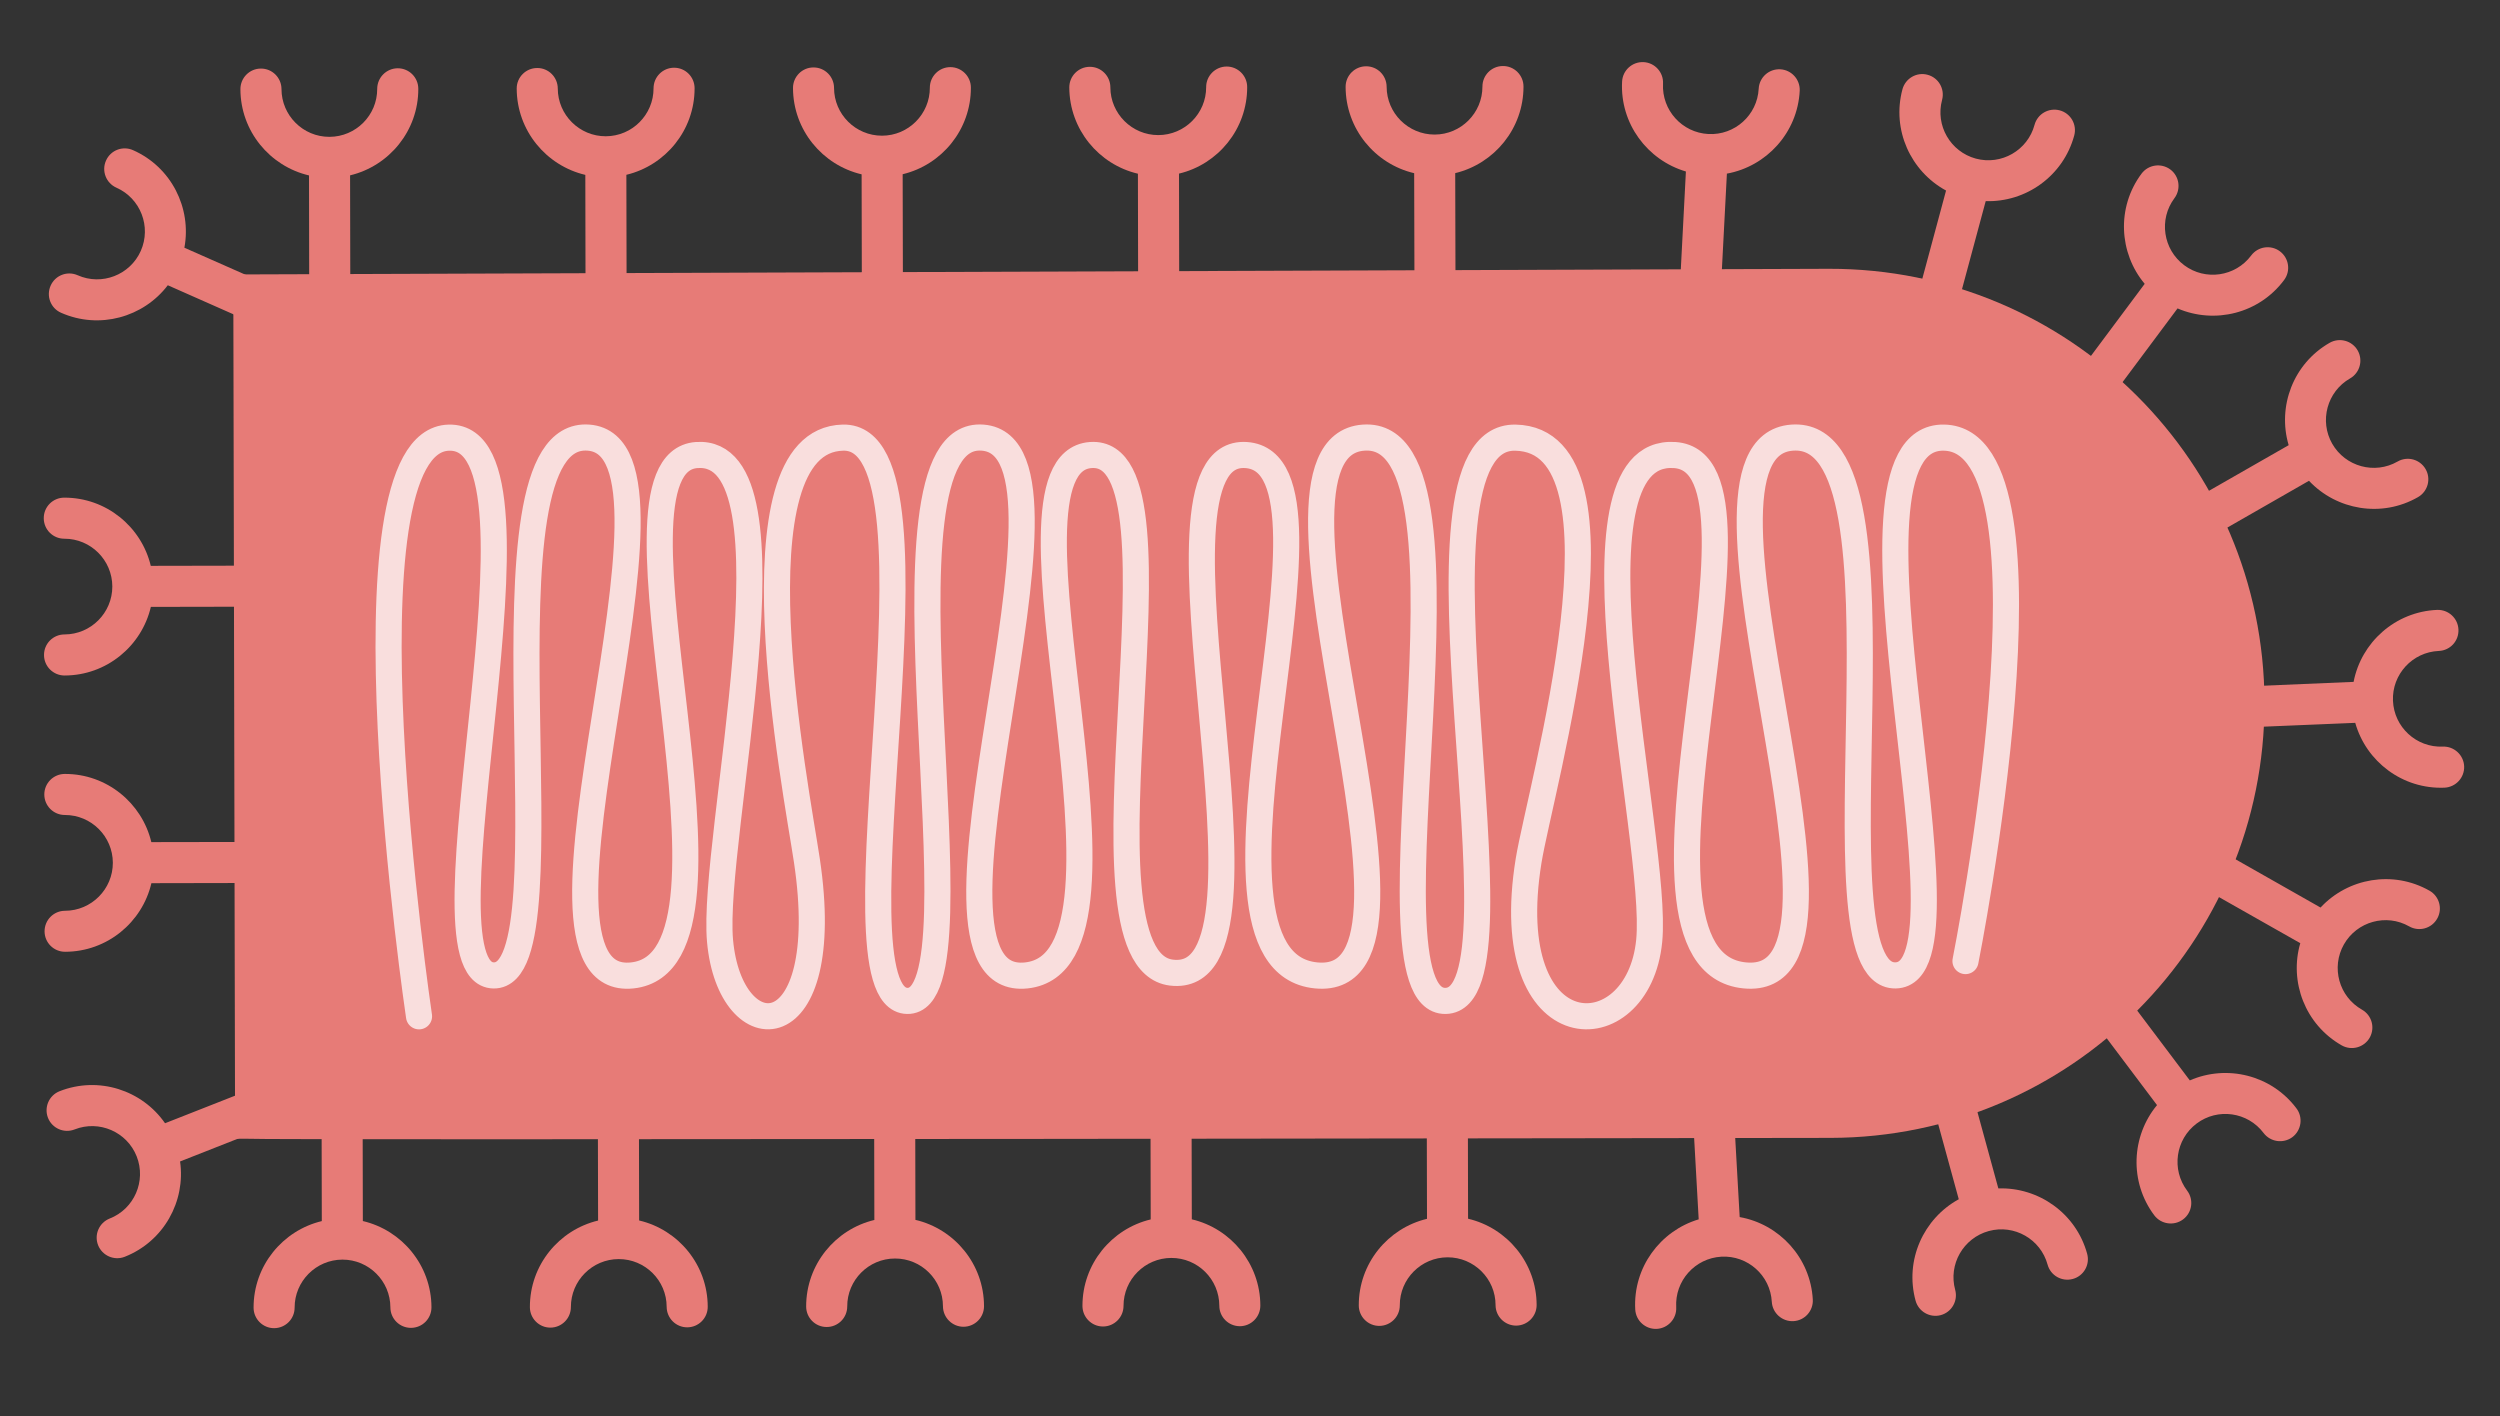 <?xml version="1.0" encoding="utf-8"?>
<!-- Generator: Adobe Illustrator 16.0.0, SVG Export Plug-In . SVG Version: 6.00 Build 0)  -->
<!DOCTYPE svg PUBLIC "-//W3C//DTD SVG 1.1//EN" "http://www.w3.org/Graphics/SVG/1.1/DTD/svg11.dtd">
<svg version="1.1" id="Layer_1" xmlns="http://www.w3.org/2000/svg" xmlns:xlink="http://www.w3.org/1999/xlink" x="0px" y="0px"
	 width="95.75px" height="54.25px" viewBox="0 0 95.75 54.25" enable-background="new 0 0 95.75 54.25" xml:space="preserve">
<rect x="0" y="0" width="95.75" height="54.25" fill="#333333" stroke="none"/>
<g>
	<path fill="#E77B77" d="M9.004,43.615l0.451-0.001c0.569,0.06,60.082-0.032,60.665-0.033c9.192-0.02,16.63-7.485,16.61-16.678
		c-0.02-9.19-7.487-16.627-16.679-16.608c-0.585,0.001-61.116,0.217-61.116,0.217L9.004,43.615z"/>
	<path fill="#E77B77" d="M26.603,3.378c-0.001-0.434-0.354-0.786-0.787-0.784c-0.435,0.001-0.785,0.354-0.785,0.787
		c0.002,1.012-0.819,1.836-1.831,1.838c-1.01,0.002-1.835-0.82-1.837-1.829c-0.002-0.435-0.354-0.788-0.788-0.785
		c-0.434,0-0.787,0.353-0.785,0.787C19.794,5,20.917,6.345,22.418,6.698l0.007,4.024c0.002,0.435,0.355,0.787,0.788,0.786
		c0.434,0,0.787-0.353,0.785-0.789L23.99,6.695C25.489,6.336,26.606,4.986,26.603,3.378z"/>
	<path fill="#E77B77" d="M16.021,3.401c-0.001-0.437-0.354-0.787-0.788-0.786c-0.435,0.002-0.785,0.355-0.786,0.789
		c0.003,1.011-0.817,1.835-1.83,1.837c-1.011,0.003-1.835-0.82-1.836-1.83c-0.001-0.435-0.355-0.787-0.789-0.785
		c-0.434,0-0.785,0.355-0.784,0.788c0.002,1.607,1.125,2.953,2.627,3.305l0.007,4.025c0.002,0.435,0.354,0.787,0.788,0.785
		c0.435,0,0.786-0.355,0.786-0.788l-0.008-4.025C14.907,6.358,16.025,5.008,16.021,3.401z"/>
	<path fill="#E77B77" d="M37.185,3.356c0-0.433-0.354-0.785-0.788-0.785c-0.434,0.001-0.785,0.355-0.784,0.789
		c0.002,1.01-0.819,1.835-1.83,1.837c-1.012,0.002-1.837-0.818-1.839-1.829c-0.001-0.435-0.353-0.787-0.789-0.785
		c-0.433,0-0.784,0.354-0.783,0.787C30.375,4.978,31.498,6.323,33,6.677l0.008,4.023c0.001,0.435,0.355,0.786,0.789,0.785
		c0.434,0,0.783-0.354,0.784-0.788l-0.009-4.024C36.072,6.314,37.189,4.964,37.185,3.356z"/>
	<path fill="#E77B77" d="M47.767,3.334c0-0.433-0.354-0.786-0.787-0.786c-0.433,0.002-0.786,0.355-0.784,0.789
		c0.002,1.011-0.819,1.834-1.832,1.837c-1.009,0.002-1.835-0.82-1.837-1.829c0-0.435-0.354-0.788-0.788-0.786
		c-0.434,0.001-0.785,0.354-0.785,0.788c0.005,1.607,1.128,2.953,2.628,3.306l0.008,4.024c0,0.435,0.354,0.786,0.788,0.786
		c0.434-0.002,0.785-0.354,0.785-0.79l-0.007-4.024C46.653,6.293,47.77,4.942,47.767,3.334z"/>
	<path fill="#E77B77" d="M2.482,29.642c-0.435,0.001-0.785,0.354-0.785,0.787c0.001,0.435,0.353,0.786,0.787,0.785
		c1.01-0.002,1.835,0.819,1.838,1.829c0.002,1.011-0.82,1.837-1.83,1.84c-0.436-0.001-0.785,0.353-0.785,0.786
		c0,0.436,0.353,0.785,0.787,0.784c1.606-0.002,2.953-1.124,3.305-2.627l4.025-0.008c0.433-0.003,0.787-0.354,0.787-0.788
		c-0.002-0.434-0.356-0.785-0.789-0.784l-4.026,0.007C5.439,30.755,4.088,29.637,2.482,29.642z"/>
	<path fill="#E77B77" d="M2.281,41.794c-0.404,0.159-0.601,0.616-0.443,1.02c0.16,0.405,0.617,0.602,1.021,0.443
		c0.939-0.37,2.007,0.094,2.377,1.035c0.37,0.94-0.094,2.01-1.035,2.378c-0.404,0.16-0.603,0.615-0.444,1.02
		c0.16,0.402,0.616,0.604,1.02,0.445c1.496-0.59,2.339-2.126,2.12-3.651l3.747-1.475c0.402-0.158,0.603-0.614,0.443-1.02
		c-0.16-0.405-0.615-0.602-1.02-0.443L6.321,43.02C5.442,41.753,3.778,41.205,2.281,41.794z"/>
	<path fill="#E77B77" d="M2.46,19.06c-0.435,0-0.786,0.353-0.784,0.787c0,0.435,0.352,0.787,0.788,0.786
		c1.01-0.003,1.835,0.817,1.838,1.829c0.001,1.01-0.82,1.835-1.831,1.837c-0.436,0-0.787,0.353-0.785,0.788
		c0,0.434,0.354,0.785,0.787,0.785c1.607-0.003,2.953-1.126,3.305-2.628l4.026-0.008c0.433-0.001,0.787-0.354,0.785-0.787
		c-0.001-0.435-0.354-0.785-0.788-0.785l-4.026,0.008C5.417,20.173,4.067,19.056,2.46,19.06z"/>
	<path fill="#E77B77" d="M5.095,5.751c-0.396-0.176-0.86,0.002-1.035,0.4c-0.177,0.396,0.001,0.861,0.4,1.038
		c0.923,0.408,1.342,1.494,0.933,2.419c-0.409,0.923-1.495,1.344-2.418,0.934c-0.398-0.177-0.861,0.002-1.036,0.399
		c-0.176,0.398,0.001,0.862,0.398,1.037c1.47,0.651,3.157,0.173,4.09-1.053l3.68,1.629c0.396,0.177,0.862-0.003,1.037-0.4
		c0.177-0.397-0.004-0.861-0.4-1.039L7.062,9.488C7.344,7.971,6.566,6.401,5.095,5.751z"/>
	<path fill="#E77B77" d="M58.35,3.313c-0.001-0.434-0.354-0.787-0.789-0.784c-0.434,0-0.785,0.354-0.784,0.788
		c0.002,1.009-0.819,1.835-1.83,1.837c-1.012,0.001-1.836-0.819-1.839-1.83c-0.002-0.435-0.353-0.786-0.786-0.785
		c-0.435,0-0.786,0.354-0.785,0.788c0.004,1.608,1.126,2.954,2.626,3.306l0.01,4.024c0.001,0.436,0.354,0.788,0.788,0.785
		c0.434,0,0.784-0.354,0.784-0.787l-0.01-4.024C57.234,6.27,58.352,4.92,58.35,3.313z"/>
	<path fill="#E77B77" d="M68.929,3.48c0.021-0.434-0.312-0.803-0.744-0.826c-0.435-0.022-0.804,0.309-0.827,0.744
		c-0.052,1.01-0.916,1.789-1.927,1.735c-1.01-0.052-1.789-0.917-1.737-1.927c0.024-0.432-0.309-0.803-0.742-0.827
		c-0.435-0.021-0.804,0.312-0.826,0.747c-0.085,1.604,0.966,3.007,2.444,3.442l-0.209,4.019c-0.022,0.435,0.31,0.805,0.745,0.826
		c0.431,0.023,0.8-0.31,0.824-0.744l0.21-4.019C67.655,6.374,68.846,5.084,68.929,3.48z"/>
	<path fill="#E77B77" d="M79.443,5.189c0.113-0.419-0.136-0.85-0.554-0.962c-0.421-0.113-0.852,0.135-0.966,0.554
		c-0.262,0.977-1.271,1.557-2.248,1.294c-0.976-0.264-1.557-1.273-1.293-2.249c0.112-0.42-0.136-0.85-0.555-0.962
		C73.409,2.75,72.979,3,72.864,3.419c-0.417,1.552,0.314,3.142,1.67,3.879l-1.046,3.885c-0.112,0.419,0.136,0.849,0.556,0.962
		c0.418,0.113,0.851-0.136,0.962-0.554l1.047-3.888C77.593,7.753,79.024,6.74,79.443,5.189z"/>
	<path fill="#E77B77" d="M87.481,10.725c0.26-0.347,0.187-0.839-0.159-1.099c-0.349-0.261-0.842-0.188-1.102,0.16
		c-0.605,0.81-1.756,0.978-2.565,0.372c-0.811-0.605-0.979-1.757-0.374-2.567c0.26-0.348,0.189-0.84-0.157-1.1
		c-0.351-0.259-0.842-0.188-1.103,0.16c-0.961,1.288-0.869,3.039,0.121,4.22l-2.407,3.227c-0.261,0.348-0.188,0.843,0.158,1.101
		c0.349,0.259,0.841,0.186,1.101-0.161l2.406-3.226C84.817,12.424,86.52,12.014,87.481,10.725z"/>
	<path fill="#E77B77" d="M92.609,19.04c0.377-0.216,0.508-0.696,0.293-1.071c-0.217-0.378-0.696-0.509-1.073-0.293
		c-0.878,0.505-2.001,0.197-2.504-0.679c-0.502-0.877-0.197-2.001,0.682-2.503c0.376-0.215,0.507-0.695,0.291-1.074
		c-0.217-0.375-0.697-0.505-1.074-0.29c-1.395,0.798-2.006,2.44-1.568,3.92l-3.494,2c-0.378,0.216-0.507,0.696-0.29,1.072
		c0.214,0.377,0.695,0.508,1.072,0.292l3.49-2C89.49,19.537,91.216,19.841,92.609,19.04z"/>
	<path fill="#E77B77" d="M27.106,50.048c0.002,0.435-0.35,0.787-0.784,0.789c-0.435,0-0.787-0.351-0.789-0.786
		c-0.001-1.01-0.826-1.83-1.836-1.828c-1.012,0.001-1.834,0.826-1.832,1.837c0,0.434-0.35,0.786-0.784,0.788
		c-0.434,0.001-0.787-0.352-0.786-0.785c-0.005-1.607,1.112-2.958,2.612-3.316l-0.009-4.025c0-0.434,0.352-0.787,0.787-0.787
		c0.432-0.002,0.786,0.351,0.786,0.783l0.008,4.026C25.979,47.095,27.104,48.441,27.106,50.048z"/>
	<path fill="#E77B77" d="M16.525,50.069c0.001,0.436-0.35,0.787-0.785,0.788c-0.434,0.001-0.787-0.35-0.788-0.784
		c-0.002-1.011-0.827-1.832-1.838-1.83c-1.01,0.003-1.831,0.827-1.83,1.838c0.001,0.435-0.35,0.786-0.785,0.788
		c-0.433,0.001-0.786-0.351-0.787-0.786c-0.003-1.606,1.115-2.957,2.613-3.315l-0.008-4.026c-0.001-0.433,0.351-0.784,0.784-0.786
		c0.433-0.001,0.787,0.351,0.788,0.784l0.008,4.026C15.397,47.118,16.521,48.463,16.525,50.069z"/>
	<path fill="#E77B77" d="M37.688,50.025c0.001,0.436-0.35,0.788-0.785,0.79c-0.434,0-0.786-0.353-0.788-0.787
		c-0.001-1.01-0.826-1.83-1.836-1.827c-1.012,0-1.833,0.826-1.83,1.836c0,0.435-0.352,0.787-0.786,0.787
		c-0.435,0.002-0.787-0.351-0.787-0.784c-0.003-1.605,1.112-2.957,2.612-3.315l-0.008-4.025c-0.001-0.435,0.352-0.788,0.786-0.788
		c0.433-0.002,0.785,0.351,0.787,0.784l0.008,4.025C36.562,47.072,37.685,48.42,37.688,50.025z"/>
	<path fill="#E77B77" d="M48.271,50.003c0,0.435-0.35,0.789-0.784,0.791c-0.435-0.001-0.788-0.352-0.787-0.786
		c-0.004-1.012-0.826-1.832-1.84-1.829c-1.008,0.002-1.83,0.825-1.829,1.835c0.001,0.435-0.351,0.79-0.785,0.791
		c-0.434,0.001-0.787-0.353-0.788-0.786c-0.003-1.606,1.114-2.957,2.614-3.315l-0.008-4.026c-0.002-0.432,0.351-0.786,0.783-0.788
		c0.435,0,0.788,0.352,0.79,0.784l0.009,4.026C47.145,47.052,48.267,48.398,48.271,50.003z"/>
	<path fill="#E77B77" d="M58.853,49.982c0.001,0.435-0.352,0.787-0.785,0.789c-0.435,0-0.787-0.352-0.788-0.785
		c0-1.013-0.827-1.832-1.838-1.831c-1.012,0.003-1.833,0.826-1.83,1.838c0.002,0.435-0.351,0.787-0.784,0.789
		c-0.434,0.001-0.787-0.352-0.787-0.785c-0.004-1.606,1.112-2.957,2.613-3.316l-0.009-4.024c-0.002-0.435,0.35-0.788,0.783-0.788
		c0.434-0.002,0.788,0.351,0.791,0.784l0.008,4.024C57.726,47.029,58.85,48.376,58.853,49.982z"/>
	<path fill="#E77B77" d="M69.43,49.772c0.024,0.433-0.307,0.803-0.74,0.828c-0.433,0.023-0.805-0.309-0.83-0.74
		c-0.055-1.011-0.923-1.785-1.932-1.729c-1.013,0.058-1.786,0.927-1.729,1.937c0.024,0.431-0.308,0.803-0.741,0.828
		c-0.433,0.023-0.803-0.309-0.828-0.741c-0.09-1.605,0.953-3.013,2.43-3.454l-0.225-4.017c-0.026-0.437,0.306-0.807,0.74-0.829
		c0.432-0.025,0.803,0.306,0.828,0.739l0.227,4.02C68.146,46.883,69.341,48.168,69.43,49.772z"/>
	<path fill="#E77B77" d="M79.938,48.02c0.115,0.418-0.131,0.851-0.55,0.964c-0.42,0.114-0.851-0.13-0.966-0.55
		c-0.266-0.975-1.277-1.552-2.252-1.285c-0.976,0.268-1.555,1.278-1.286,2.253c0.114,0.42-0.133,0.853-0.551,0.967
		c-0.418,0.113-0.851-0.133-0.966-0.552c-0.424-1.551,0.301-3.144,1.654-3.886l-1.063-3.881c-0.115-0.418,0.132-0.851,0.553-0.967
		c0.418-0.113,0.851,0.133,0.964,0.553l1.062,3.881C78.076,45.464,79.515,46.471,79.938,48.02z"/>
	<path fill="#E77B77" d="M87.954,42.451c0.261,0.345,0.19,0.839-0.154,1.1c-0.349,0.259-0.841,0.19-1.104-0.156
		c-0.607-0.809-1.76-0.971-2.566-0.363c-0.81,0.609-0.972,1.763-0.362,2.571c0.261,0.345,0.192,0.839-0.156,1.1
		c-0.346,0.259-0.84,0.19-1.102-0.155c-0.965-1.283-0.88-3.036,0.104-4.222l-2.421-3.217c-0.261-0.348-0.19-0.841,0.154-1.101
		c0.348-0.262,0.842-0.191,1.101,0.157l2.422,3.215C85.281,40.762,86.987,41.165,87.954,42.451z"/>
	<path fill="#E77B77" d="M93.049,34.113c0.377,0.214,0.511,0.694,0.295,1.071c-0.214,0.379-0.695,0.511-1.071,0.297
		c-0.88-0.501-2.002-0.188-2.501,0.69c-0.499,0.88-0.189,2.001,0.691,2.499c0.378,0.214,0.511,0.693,0.297,1.072
		c-0.215,0.377-0.696,0.51-1.073,0.296c-1.398-0.795-2.017-2.433-1.586-3.914L84.6,34.14c-0.378-0.216-0.511-0.695-0.295-1.07
		c0.212-0.381,0.693-0.512,1.069-0.299l3.503,1.988C89.925,33.631,91.649,33.319,93.049,34.113z"/>
	<path fill="#E77B77" d="M93.625,30.168c0.433-0.021,0.77-0.387,0.752-0.82c-0.019-0.433-0.387-0.77-0.818-0.753
		c-1.012,0.043-1.867-0.746-1.908-1.756c-0.043-1.01,0.746-1.866,1.756-1.908c0.435-0.018,0.771-0.383,0.752-0.818
		c-0.018-0.434-0.384-0.77-0.817-0.754c-1.607,0.069-2.907,1.244-3.199,2.757l-4.021,0.17c-0.435,0.016-0.772,0.381-0.752,0.815
		c0.016,0.434,0.383,0.771,0.816,0.752l4.02-0.168C90.625,29.17,92.018,30.233,93.625,30.168z"/>
</g>
<path opacity="0.75" fill="none" stroke="#FFFFFF" stroke-linecap="round" stroke-linejoin="round" stroke-miterlimit="10" d="
	M75.278,36.809c0,0,3.986-19.952-0.822-20.048s1.615,20.538-1.858,20.597c-3.474,0.062,1.103-20.96-3.957-20.597
	c-5.059,0.363,3.828,21.148-1.816,20.597c-5.646-0.549,1.846-19.625-2.686-19.93c-4.527-0.304-0.592,14.723-0.975,18.608
	c-0.419,4.26-5.809,4.26-4.618-3.074c0.446-2.742,4.304-16.104-0.505-16.2c-4.81-0.096,0.799,21.513-2.676,21.573
	c-3.473,0.062,1.919-21.937-3.14-21.574c-5.058,0.363,3.828,21.148-1.817,20.597c-5.645-0.549,1.846-19.625-2.684-19.93
	c-4.531-0.304,2.025,20.422-2.86,19.823c-4.15-0.51,1.076-20.127-3.09-19.823c-4.165,0.306,2.724,19.382-2.468,19.931
	c-5.19,0.55,2.979-20.235-1.671-20.598c-4.651-0.363,0.307,21.636-2.887,21.574c-3.194-0.061,1.963-21.669-2.459-21.574
	c-4.422,0.096-1.794,13.458-1.385,16.201c1.095,7.333-2.942,7.333-3.327,3.074c-0.351-3.885,3.268-18.913-0.896-18.608
	c-4.165,0.306,2.723,19.382-2.468,19.931c-5.191,0.55,2.979-20.235-1.671-20.598c-4.65-0.363-0.443,20.659-3.637,20.598
	c-3.194-0.06,2.713-20.693-1.708-20.597c-4.422,0.096-1.149,22.163-1.149,22.163"/>
</svg>

